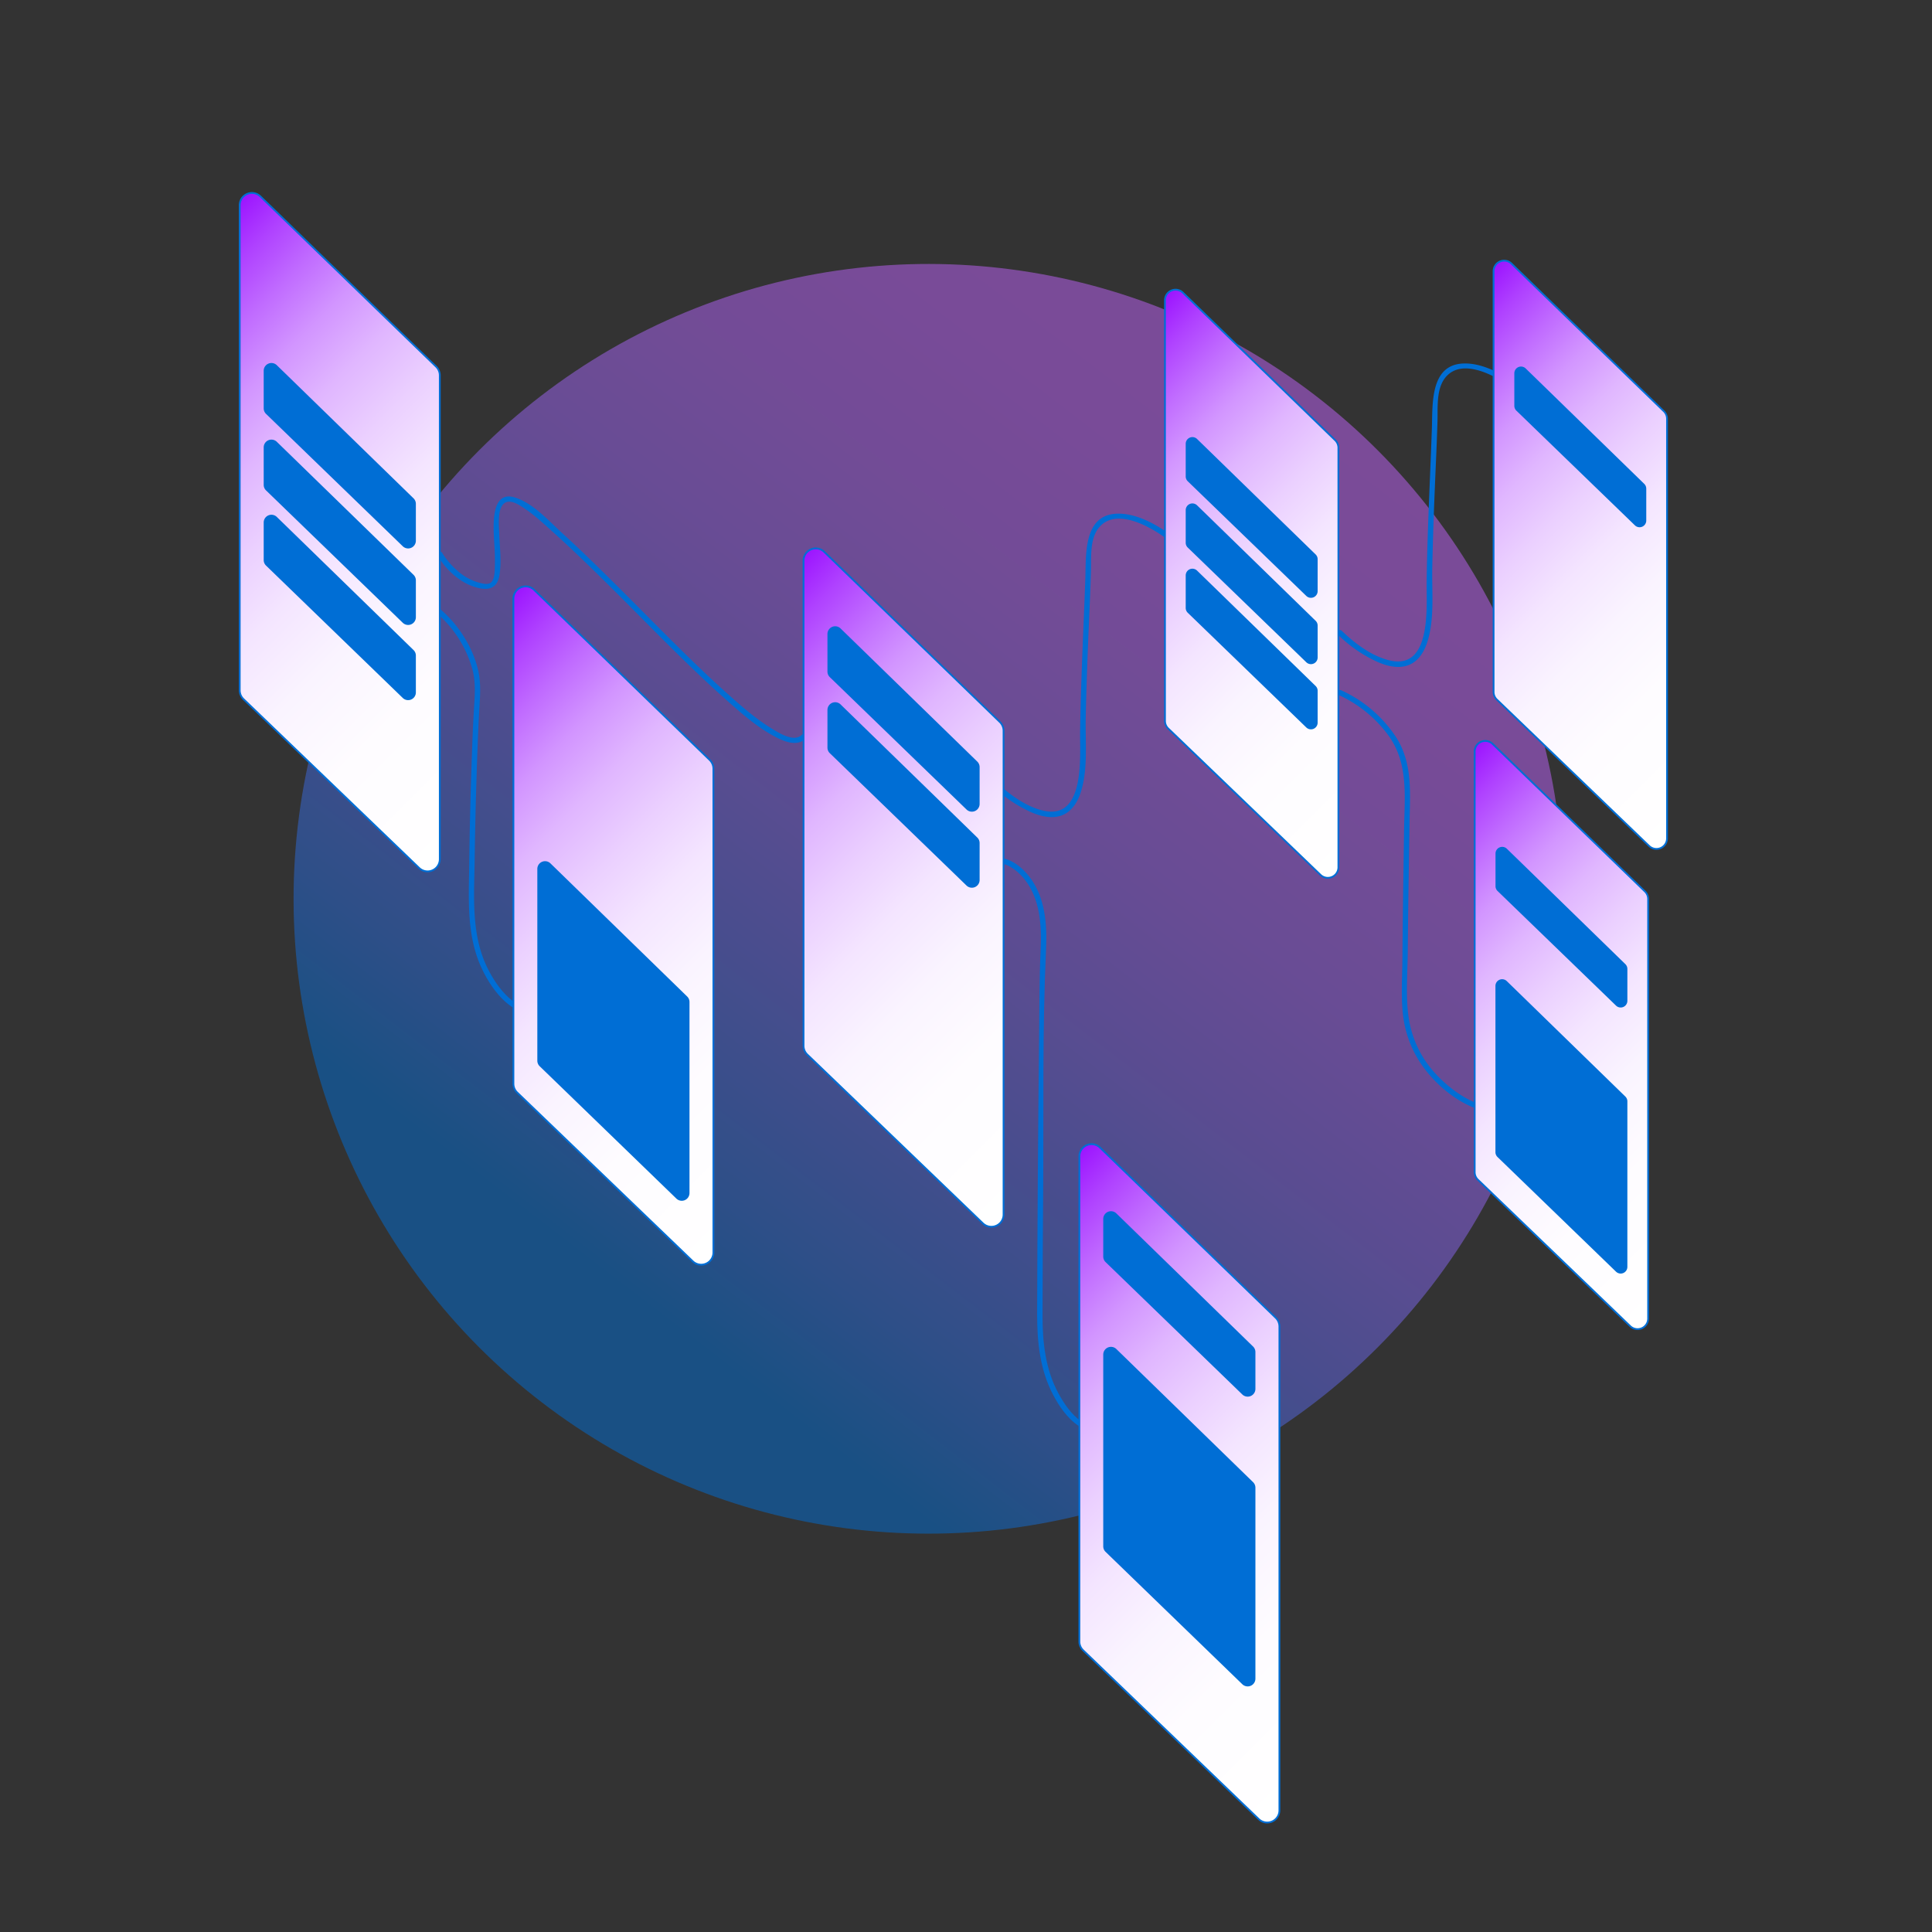 <svg xmlns="http://www.w3.org/2000/svg" xmlns:xlink="http://www.w3.org/1999/xlink" viewBox="0 0 1080 1080"><rect x="0" y="0" width="1080" height="1080" fill="#333333" stroke="none"/><defs><style>.cls-1{opacity:0.5;fill:url(#Gradiente_sem_nome_26);}.cls-2{fill:#006ed5;}.cls-3,.cls-4,.cls-5,.cls-6,.cls-7,.cls-8,.cls-9{stroke:#006ed5;stroke-miterlimit:10;}.cls-3{fill:url(#Gradiente_sem_nome_22);}.cls-4{fill:url(#Gradiente_sem_nome_22-2);}.cls-5{fill:url(#Gradiente_sem_nome_22-3);}.cls-6{fill:url(#Gradiente_sem_nome_22-4);}.cls-7{fill:url(#Gradiente_sem_nome_22-5);}.cls-8{fill:url(#Gradiente_sem_nome_22-6);}.cls-9{fill:url(#Gradiente_sem_nome_22-7);}</style><linearGradient id="Gradiente_sem_nome_26" x1="120.62" y1="498.31" x2="861.29" y2="498.31" gradientTransform="translate(48.52 4.13) scale(0.96 1)" gradientUnits="userSpaceOnUse"><stop offset="0.11" stop-color="#006ed5"/><stop offset="0.22" stop-color="#2b6cde"/><stop offset="0.36" stop-color="#5969e8"/><stop offset="0.49" stop-color="#8067f0"/><stop offset="0.62" stop-color="#9e66f7"/><stop offset="0.75" stop-color="#b365fb"/><stop offset="0.88" stop-color="#c064fe"/><stop offset="1" stop-color="#c464ff"/></linearGradient><linearGradient id="Gradiente_sem_nome_22" x1="68.98" y1="176.92" x2="310.53" y2="418.46" gradientUnits="userSpaceOnUse"><stop offset="0" stop-color="#9c15ff"/><stop offset="0.07" stop-color="#af41ff"/><stop offset="0.15" stop-color="#c16dff"/><stop offset="0.23" stop-color="#d295ff"/><stop offset="0.32" stop-color="#e0b6ff"/><stop offset="0.42" stop-color="#ebd0ff"/><stop offset="0.52" stop-color="#f4e5ff"/><stop offset="0.64" stop-color="#faf4ff"/><stop offset="0.78" stop-color="#fefcff"/><stop offset="1" stop-color="#fff"/></linearGradient><linearGradient id="Gradiente_sem_nome_22-2" x1="221.94" y1="396.8" x2="463.48" y2="638.34" xlink:href="#Gradiente_sem_nome_22"/><linearGradient id="Gradiente_sem_nome_22-3" x1="384.12" y1="375.58" x2="625.67" y2="617.12" xlink:href="#Gradiente_sem_nome_22"/><linearGradient id="Gradiente_sem_nome_22-4" x1="538.33" y1="708.61" x2="779.87" y2="950.16" xlink:href="#Gradiente_sem_nome_22"/><linearGradient id="Gradiente_sem_nome_22-5" x1="594.81" y1="221.79" x2="804.26" y2="431.23" xlink:href="#Gradiente_sem_nome_22"/><linearGradient id="Gradiente_sem_nome_22-6" x1="767.95" y1="474.02" x2="977.4" y2="683.47" xlink:href="#Gradiente_sem_nome_22"/><linearGradient id="Gradiente_sem_nome_22-7" x1="778.51" y1="205.56" x2="987.96" y2="415" xlink:href="#Gradiente_sem_nome_22"/></defs><title>ilustras interface fundo gradiente</title><g id="formas"><circle class="cls-1" cx="519" cy="502.44" r="354.88" transform="translate(-195.58 608.2) rotate(-52.49)"/></g><g id="celzinhos"><path class="cls-2" d="M604.13,794.28c-5.32-3.64-9.37-9.72-12.39-15.25-7.36-13.52-9-28.62-8.95-43.77q.05-34.7.35-69.4c.31-45-.48-90.18,1.61-135.11.65-14-.43-29.26-9.4-40.75-3.4-4.36-8.41-8.74-14-10.06-1.88-.45-2.68,2.45-.8,2.89,4.81,1.15,9.17,5,12.17,8.7,8.81,11,9.6,25.9,9,39.34-.77,16.9-.68,33.86-.87,50.77q-.86,76.64-1.08,153.29c0,15.64,1.64,31.16,9.13,45.16,3.3,6.17,7.81,12.73,13.7,16.76,1.6,1.09,3.1-1.5,1.51-2.59Z"/><path class="cls-2" d="M289,561.16c-7.15-4.39-12.61-12.31-16.29-19.62-9.46-18.8-7.67-40.18-7.38-60.58q.45-31.42,1.62-62.83c.28-7.27.57-14.55,1-21.81s1-14.3-.63-21.51c-3-13.1-11.26-26-21.64-34.64-1.48-1.22-3.61.89-2.12,2.12a63.83,63.83,0,0,1,20.55,32c2,7.66,1.25,15.07.79,22.81s-.77,15.7-1.06,23.56q-1.16,31.63-1.56,63.29c-.25,19.37-1.46,39.08,6.89,57.12,3.93,8.51,10.13,17.63,18.31,22.66,1.65,1,3.16-1.58,1.51-2.59Z"/><path class="cls-2" d="M244.56,310.57c4.71,7.85,12.51,15.19,21.43,17.74,7.18,2.06,12,.67,13.23-6.91s.11-15.28-.13-22.78c-.14-4.32-1.49-15.79,3.87-17.88,3.41-1.33,8,2,10.59,3.73,5.41,3.65,10.28,8.2,15.13,12.55,11.09,9.94,21.76,20.36,32.34,30.85,21.39,21.2,42.19,43.11,64.71,63.14,8.5,7.56,17.4,15.44,27.51,20.81,5,2.64,12.19,5.7,17,1.16,1.41-1.33-.72-3.45-2.12-2.12-4.23,4-11.89-.69-15.77-3-9-5.36-17.09-12.38-24.9-19.35-21.68-19.33-41.78-40.41-62.38-60.87-10.08-10-20.24-20-30.73-29.56-7.58-6.92-16.26-16.69-26.32-19.92-14.78-4.75-12,18.88-11.64,26.84a122.75,122.75,0,0,1,.23,12.68c-.13,2.37-.19,6.59-2.43,8.13-1.91,1.31-5.42.18-7.37-.4a30,30,0,0,1-11.37-6.6,42.89,42.89,0,0,1-8.27-9.76,1.5,1.5,0,0,0-2.59,1.51Z"/><path class="cls-2" d="M824.42,616.22c-8.78-3.56-18.29-11.27-24.62-19.11a58.55,58.55,0,0,1-12.23-27.49c-1.93-12.07-.73-25-.63-37.17.21-24,.6-48.06,1-72.1.24-16.65,1.95-33.35-7.42-48.1a72.72,72.72,0,0,0-30.73-26.35c-1.75-.78-3.27,1.8-1.51,2.59a70.81,70.81,0,0,1,28.42,23.42c10.7,15.44,8.46,33.6,8.2,51.37-.36,24.3-.75,48.6-.94,72.91-.09,11.49-1.09,23.5.87,34.87a60.88,60.88,0,0,0,11.4,26.24c6.92,9.18,16.68,17.43,27.44,21.8,1.79.73,2.57-2.17.8-2.89Z"/><path class="cls-2" d="M748,354.84a76.2,76.2,0,0,0,22.35,15.32c5.07,2.16,11,3.66,16.4,1.86,6.22-2.06,9.64-8,11.4-14,3.8-12.85,2.23-27.21,2.49-40.43.31-15.67.89-31.33,1.53-47,.48-11.75,1.07-23.5,1.39-35.26.24-8.62-1-20.48,6.63-26.48,9.6-7.55,25.8,1.37,34.18,7.27,1.58,1.11,3.08-1.49,1.51-2.59-7.82-5.52-18.28-10.77-28.06-10.32-18.54.84-16.94,23-17.4,36.37-1,28.54-2.53,57.06-2.92,85.62-.18,13.25,3,49-20.07,44.11-10.22-2.17-19.91-9.49-27.33-16.63-1.39-1.34-3.51.78-2.12,2.12Z"/><path class="cls-2" d="M554.28,438.8a76.2,76.2,0,0,0,22.35,15.32c5.07,2.16,11,3.66,16.4,1.86,6.22-2.06,9.64-8,11.4-14,3.8-12.85,2.23-27.21,2.49-40.43.31-15.67.89-31.33,1.53-47,.48-11.75,1.07-23.5,1.39-35.26.24-8.62-1-20.48,6.63-26.48,9.6-7.55,25.8,1.37,34.18,7.27,1.58,1.11,3.08-1.49,1.51-2.59-7.82-5.52-18.28-10.77-28.06-10.32-18.54.84-16.94,23-17.4,36.37-1,28.54-2.53,57.06-2.92,85.62-.18,13.25,3,49-20.07,44.11-10.22-2.17-19.91-9.49-27.33-16.63-1.39-1.34-3.51.78-2.12,2.12Z"/><path class="cls-3" d="M136.05,390.76l98.19,94.38a6.82,6.82,0,0,0,11.61-4.85V209.84a6.82,6.82,0,0,0-2-4.83l-98.19-95.12A6.82,6.82,0,0,0,134,114.72V385.91A6.82,6.82,0,0,0,136.05,390.76Z"/><path class="cls-4" d="M289,610.63,387.19,705a6.82,6.82,0,0,0,11.61-4.85V429.72a6.82,6.82,0,0,0-2-4.83l-98.19-95.12A6.82,6.82,0,0,0,287,334.6V605.79A6.82,6.82,0,0,0,289,610.63Z"/><path class="cls-5" d="M451.19,589.42l98.19,94.38A6.82,6.82,0,0,0,561,679V408.5a6.82,6.82,0,0,0-2-4.83l-98.19-95.12a6.82,6.82,0,0,0-11.63,4.83V584.57A6.82,6.82,0,0,0,451.19,589.42Z"/><path class="cls-2" d="M463.83,378.49l76.43,74a4.32,4.32,0,0,0,7.35-3.07V428.82a4.32,4.32,0,0,0-1.27-3.06l-76.43-74.42a4.32,4.32,0,0,0-7.36,3.06v21A4.32,4.32,0,0,0,463.83,378.49Z"/><path class="cls-2" d="M148.69,316.14l76.43,74a4.32,4.32,0,0,0,7.35-3.07V366.47a4.32,4.32,0,0,0-1.27-3.06L154.77,289a4.32,4.32,0,0,0-7.36,3.06v21A4.32,4.32,0,0,0,148.69,316.14Z"/><path class="cls-2" d="M463.83,421l76.43,74a4.32,4.32,0,0,0,7.35-3.07V471.28a4.32,4.32,0,0,0-1.27-3.06L469.91,393.8a4.32,4.32,0,0,0-7.36,3.06v21A4.32,4.32,0,0,0,463.83,421Z"/><path class="cls-2" d="M148.69,231.34l76.43,74a4.32,4.32,0,0,0,7.35-3.07V281.66a4.32,4.32,0,0,0-1.27-3.06l-76.43-74.42a4.32,4.32,0,0,0-7.36,3.06v21A4.32,4.32,0,0,0,148.69,231.34Z"/><path class="cls-2" d="M148.69,274.11l76.43,74a4.32,4.32,0,0,0,7.35-3.07V324.43a4.32,4.32,0,0,0-1.27-3.06L154.77,247a4.32,4.32,0,0,0-7.36,3.06v21A4.32,4.32,0,0,0,148.69,274.11Z"/><path class="cls-6" d="M605.39,922.45l98.19,94.38A6.82,6.82,0,0,0,715.2,1012V741.53a6.82,6.82,0,0,0-2-4.83L615,641.58a6.82,6.82,0,0,0-11.63,4.83V917.6A6.82,6.82,0,0,0,605.39,922.45Z"/><path class="cls-2" d="M618,705.49l76.43,74a4.32,4.32,0,0,0,7.35-3.07V755.81a4.32,4.32,0,0,0-1.27-3.06l-76.43-74.42a4.32,4.32,0,0,0-7.36,3.06v21A4.32,4.32,0,0,0,618,705.49Z"/><path class="cls-2" d="M618,867.47l76.43,74a4.32,4.32,0,0,0,7.35-3.07V831.63a4.32,4.32,0,0,0-1.27-3.06l-76.43-74.42a4.32,4.32,0,0,0-7.36,3.06V864.4A4.32,4.32,0,0,0,618,867.47Z"/><path class="cls-2" d="M301.65,596l76.43,74a4.32,4.32,0,0,0,7.35-3.07V560.14a4.32,4.32,0,0,0-1.27-3.06l-76.43-74.42a4.32,4.32,0,0,0-7.36,3.06V592.91A4.32,4.32,0,0,0,301.65,596Z"/><path class="cls-7" d="M653,407.21,738.11,489a5.91,5.91,0,0,0,10.07-4.2V250.33a5.91,5.91,0,0,0-1.74-4.19l-85.14-82.48a5.91,5.91,0,0,0-10.08,4.19V403A5.91,5.91,0,0,0,653,407.21Z"/><path class="cls-8" d="M826.11,659.44l85.14,81.84a5.91,5.91,0,0,0,10.07-4.2V502.57a5.91,5.91,0,0,0-1.74-4.19L834.43,415.9a5.91,5.91,0,0,0-10.08,4.19V655.24A5.91,5.91,0,0,0,826.11,659.44Z"/><path class="cls-2" d="M663.93,342.51l66.27,64.12a3.74,3.74,0,0,0,6.37-2.66V386.15a3.74,3.74,0,0,0-1.1-2.65L669.2,319a3.74,3.74,0,0,0-6.38,2.65v18.23A3.74,3.74,0,0,0,663.93,342.51Z"/><path class="cls-2" d="M663.93,269,730.2,333.1a3.74,3.74,0,0,0,6.37-2.66V312.61a3.74,3.74,0,0,0-1.1-2.65L669.2,245.43a3.74,3.74,0,0,0-6.38,2.65v18.23A3.74,3.74,0,0,0,663.93,269Z"/><path class="cls-2" d="M837.07,498l66.27,64.12a3.74,3.74,0,0,0,6.37-2.66V541.63a3.74,3.74,0,0,0-1.1-2.65l-66.27-64.53A3.74,3.74,0,0,0,836,477.1v18.23A3.74,3.74,0,0,0,837.07,498Z"/><path class="cls-2" d="M663.93,306.06l66.27,64.12a3.74,3.74,0,0,0,6.37-2.66V349.7a3.74,3.74,0,0,0-1.1-2.65L669.2,282.51a3.74,3.74,0,0,0-6.38,2.65V303.4A3.74,3.74,0,0,0,663.93,306.06Z"/><path class="cls-2" d="M837.07,646.73l66.27,64.12a3.74,3.74,0,0,0,6.37-2.66V615.66a3.74,3.74,0,0,0-1.1-2.65l-66.27-64.53a3.74,3.74,0,0,0-6.38,2.65v92.95A3.74,3.74,0,0,0,837.07,646.73Z"/><path class="cls-9" d="M836.67,391l85.14,81.84a5.91,5.91,0,0,0,10.07-4.2V234.11a5.91,5.91,0,0,0-1.74-4.19L845,147.43a5.91,5.91,0,0,0-10.08,4.19V386.78A5.91,5.91,0,0,0,836.67,391Z"/><path class="cls-2" d="M847.63,229.53l66.27,64.12a3.74,3.74,0,0,0,6.37-2.66V273.16a3.74,3.74,0,0,0-1.1-2.65L852.9,206a3.74,3.74,0,0,0-6.38,2.65v18.23A3.74,3.74,0,0,0,847.63,229.53Z"/></g></svg>